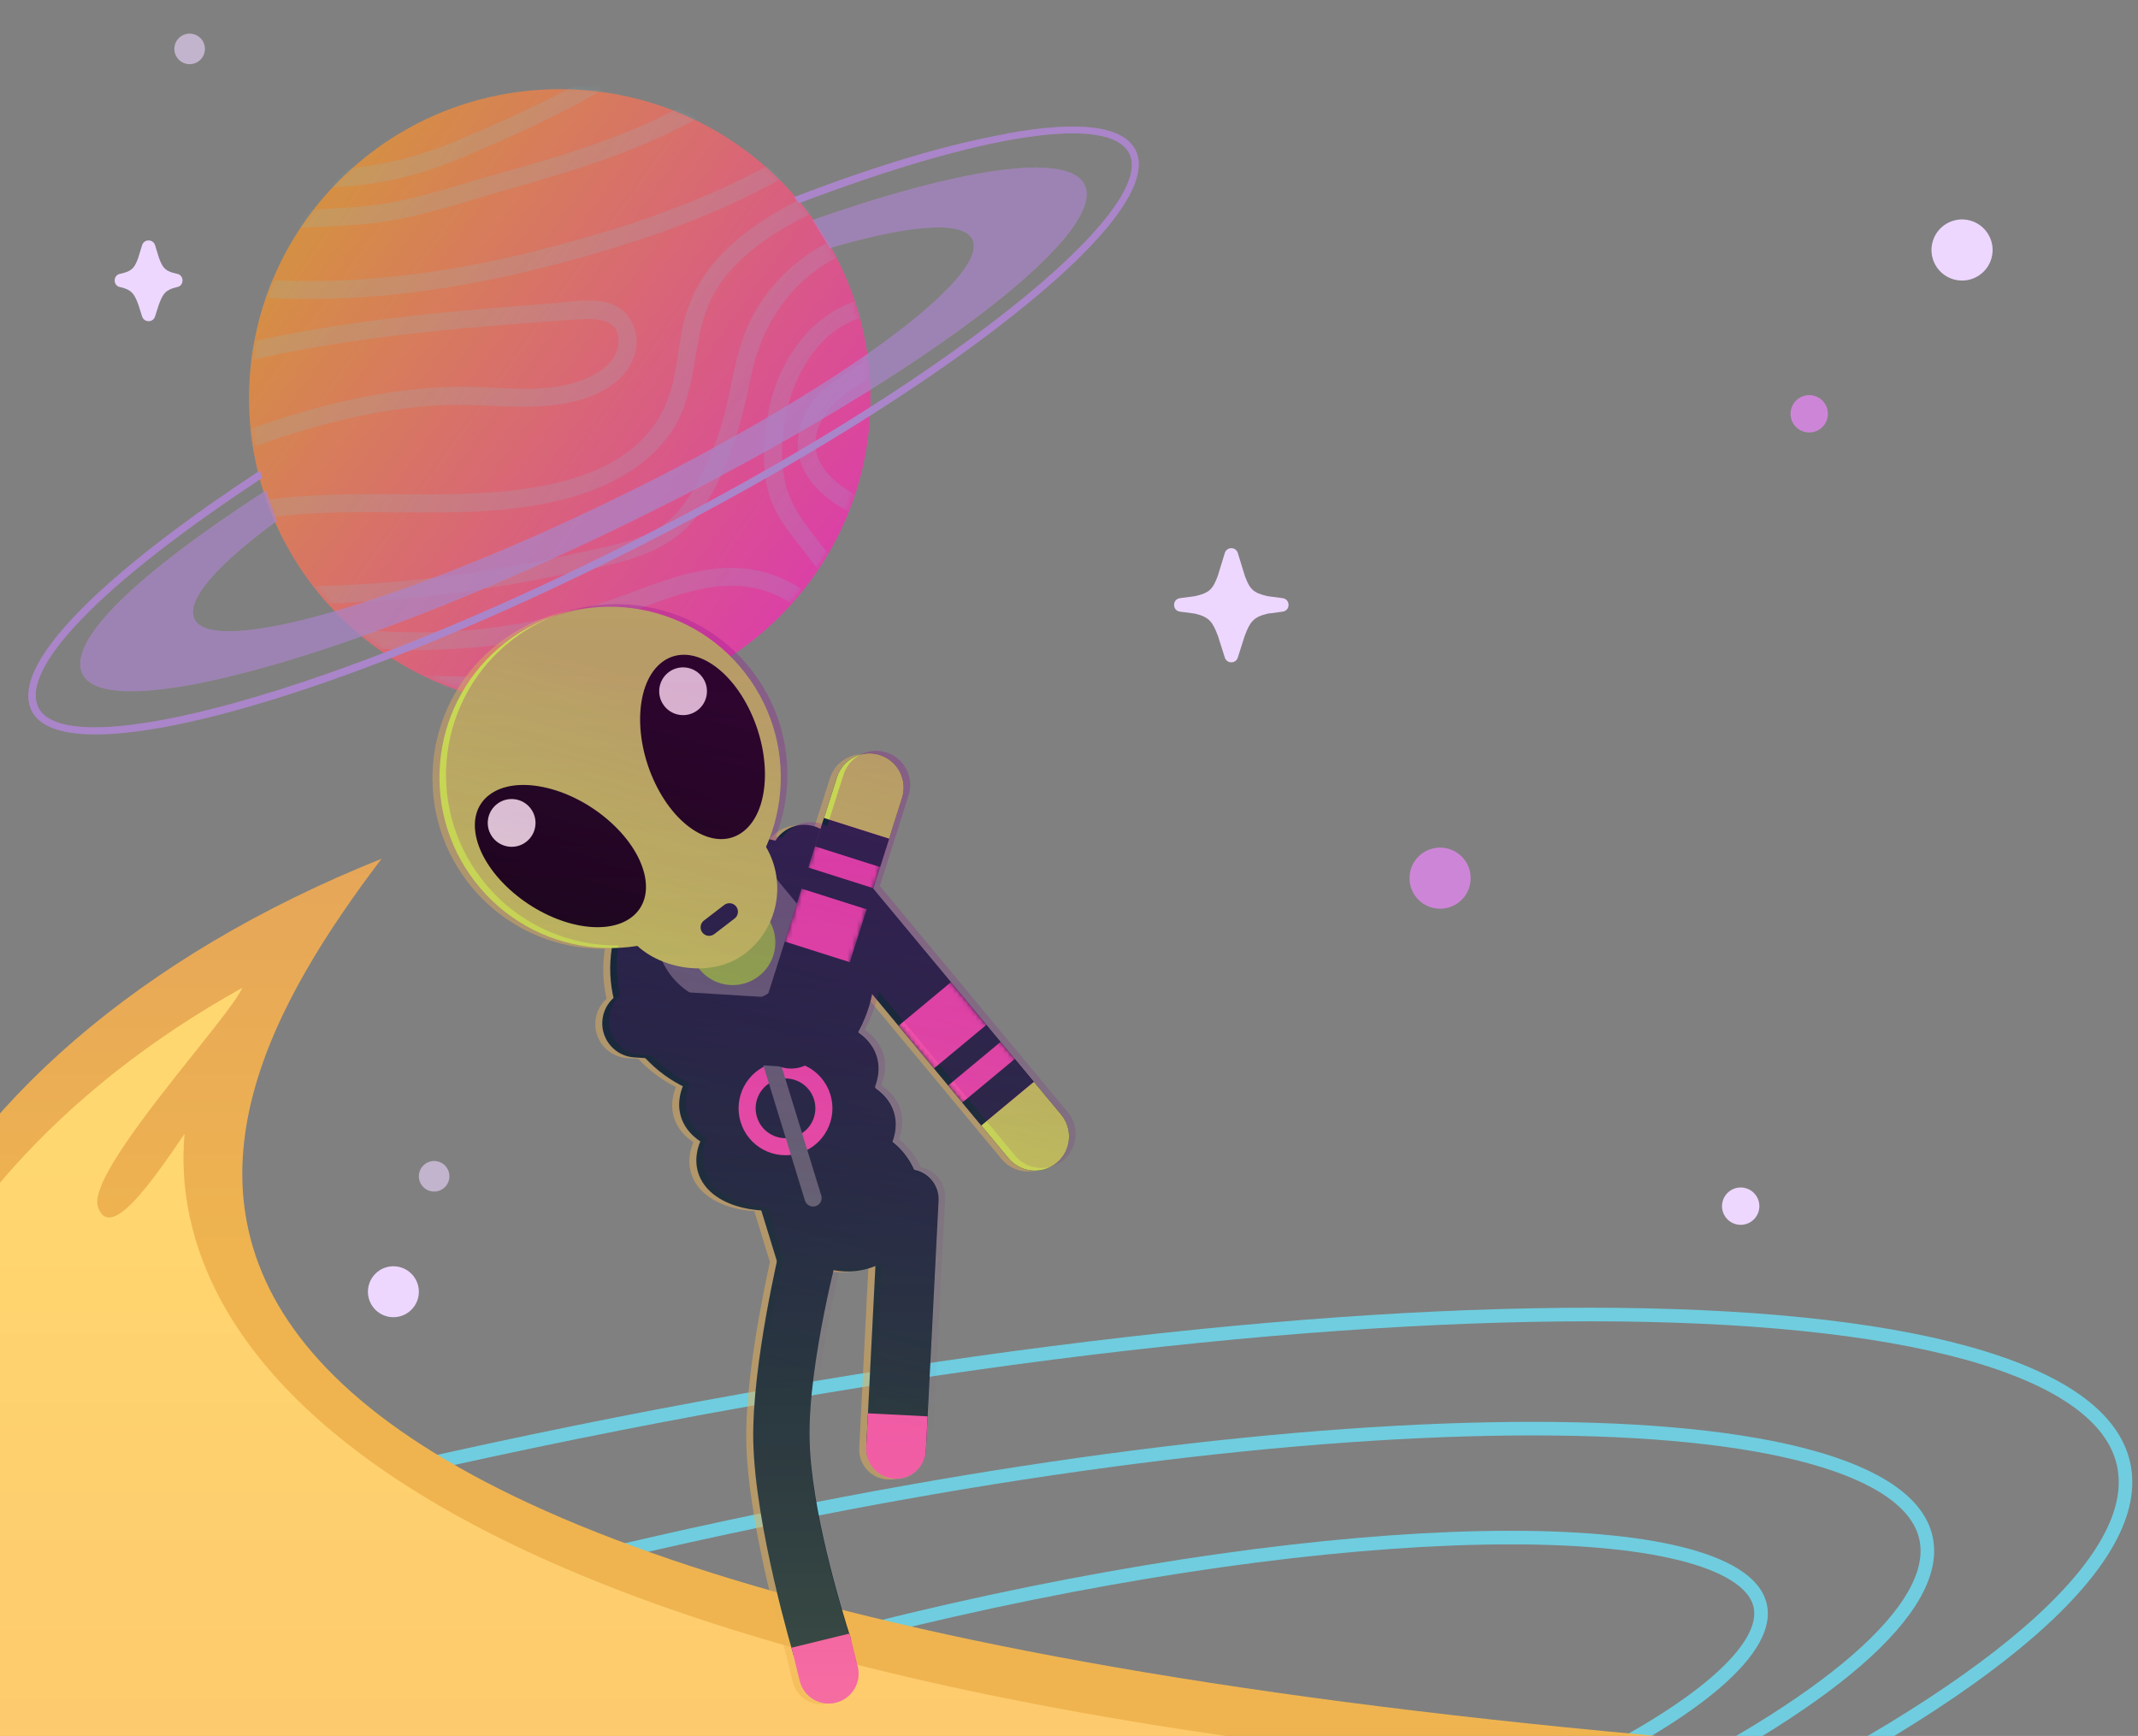<svg width="468" height="380" viewBox="0 0 468 380" fill="none" xmlns="http://www.w3.org/2000/svg">
<rect x="0" y="0" width="468" height="380" fill="#808080" stroke="none"/>
<g clip-path="url(#clip0_1787_3300)">
<path d="M464.82 320.398C465.993 325.565 464.869 331.252 461.416 337.43C457.957 343.618 452.208 350.208 444.313 357.083C428.523 370.831 404.391 385.509 373.665 400.229C312.235 429.657 224.751 459.107 125.783 481.575C26.815 504.042 -64.809 515.252 -132.924 515.232C-166.994 515.222 -195.099 512.402 -215.277 506.82C-225.367 504.028 -233.398 500.566 -239.189 496.478C-244.972 492.396 -248.441 487.753 -249.614 482.586C-250.787 477.419 -249.663 471.732 -246.21 465.554C-242.751 459.366 -237.002 452.776 -229.106 445.901C-213.317 432.153 -189.184 417.475 -158.458 402.755C-97.028 373.327 -9.545 343.877 89.423 321.409C188.391 298.942 280.016 287.732 348.131 287.752C382.201 287.762 410.305 290.582 430.483 296.164C440.574 298.956 448.604 302.418 454.396 306.506C460.178 310.588 463.647 315.231 464.82 320.398Z" stroke="#6FCDDF" stroke-width="2.973"/>
<path d="M421.57 336.59C422.411 340.294 421.614 344.403 419.09 348.919C416.56 353.446 412.341 358.289 406.517 363.36C394.87 373.5 377.048 384.345 354.324 395.231C308.898 416.993 244.188 438.778 170.97 455.4C97.751 472.022 29.978 480.312 -20.391 480.297C-45.589 480.29 -66.347 478.204 -81.23 474.086C-88.673 472.027 -94.57 469.48 -98.806 466.489C-103.033 463.506 -105.526 460.143 -106.366 456.439C-107.207 452.736 -106.411 448.626 -103.887 444.11C-101.357 439.584 -97.138 434.741 -91.314 429.67C-79.667 419.529 -61.844 408.684 -39.12 397.798C6.306 376.036 71.016 354.251 144.234 337.629C217.452 321.008 285.225 312.717 335.595 312.732C360.792 312.739 381.55 314.826 396.434 318.943C403.877 321.003 409.773 323.549 414.01 326.54C418.236 329.523 420.729 332.886 421.57 336.59Z" stroke="#6FCDDF" stroke-width="2.973"/>
<path d="M385.295 351.452C385.796 353.66 385.335 356.157 383.76 358.974C382.18 361.801 379.526 364.858 375.819 368.085C368.409 374.537 357.037 381.462 342.494 388.429C313.431 402.352 272.006 416.3 225.116 426.945C178.225 437.59 134.838 442.895 102.612 442.886C86.487 442.881 73.24 441.545 63.769 438.925C59.033 437.615 55.319 436.004 52.673 434.136C50.036 432.275 48.542 430.221 48.041 428.014C47.54 425.806 48.001 423.309 49.575 420.492C51.156 417.665 53.81 414.608 57.516 411.381C64.927 404.929 76.299 398.004 90.841 391.037C119.905 377.114 161.33 363.166 208.22 352.521C255.111 341.876 298.498 336.571 330.724 336.58C346.849 336.585 360.096 337.921 369.566 340.541C374.303 341.851 378.017 343.462 380.663 345.33C383.3 347.191 384.794 349.245 385.295 351.452Z" stroke="#6FCDDF" stroke-width="2.973"/>
<path d="M122.535 154.817C160.099 154.817 190.55 124.532 190.55 87.174C190.55 49.815 160.099 19.53 122.535 19.53C84.971 19.53 54.52 49.815 54.52 87.174C54.52 124.532 84.971 154.817 122.535 154.817Z" fill="url(#paint0_linear_1787_3300)"/>
<path d="M122.535 154.817C160.099 154.817 190.55 124.532 190.55 87.174C190.55 49.815 160.099 19.53 122.535 19.53C84.971 19.53 54.52 49.815 54.52 87.174C54.52 124.532 84.971 154.817 122.535 154.817Z" fill="#3D1266" fill-opacity="0.15"/>
<mask id="mask0_1787_3300" style="mask-type:alpha" maskUnits="userSpaceOnUse" x="54" y="19" width="137" height="136">
<path d="M122.515 154.415C159.839 154.415 190.096 124.158 190.096 86.834C190.096 49.51 159.839 19.253 122.515 19.253C85.192 19.253 54.935 49.51 54.935 86.834C54.935 124.158 85.192 154.415 122.515 154.415Z" fill="url(#paint1_linear_1787_3300)"/>
</mask>
<g mask="url(#mask0_1787_3300)">
<g style="mix-blend-mode:screen" opacity="0.3">
<g style="mix-blend-mode:screen" opacity="0.5">
<path d="M143.84 6.748C130.902 17.312 114.798 24.593 99.485 31.003C91.176 34.485 82.827 36.463 73.805 37.017C65.14 37.571 56.475 37.492 47.968 39.312C45.514 39.826 46.543 43.585 48.996 43.071C58.374 41.093 67.91 41.488 77.406 40.657C85.913 39.906 93.866 37.611 101.74 34.247C117.33 27.6 133.394 20.28 146.61 9.518C148.549 7.935 145.779 5.165 143.84 6.748V6.748Z" fill="#77CFE3"/>
</g>
<g style="mix-blend-mode:screen" opacity="0.5">
<path d="M153.771 20.715C139.567 29.341 123.581 33.931 107.715 38.402C99.445 40.736 91.136 43.625 82.589 44.812C74.003 45.999 65.338 45.564 56.751 46.949C54.259 47.344 55.327 51.103 57.78 50.708C66.643 49.283 75.665 49.877 84.567 48.452C93.154 47.107 101.542 44.218 109.851 41.844C125.678 37.373 141.585 32.665 155.75 24.078C157.886 22.773 155.948 19.41 153.771 20.715Z" fill="#77CFE3"/>
</g>
<g style="mix-blend-mode:screen" opacity="0.5">
<path d="M179.965 28.906C161.527 41.765 139.765 49.204 118.161 54.704C95.449 60.481 71.906 63.251 48.561 60.402C46.068 60.085 46.108 64.002 48.561 64.319C72.222 67.207 96.161 64.319 119.189 58.502C141.11 52.923 163.228 45.326 181.904 32.309C183.962 30.884 181.983 27.481 179.926 28.945L179.965 28.906Z" fill="#77CFE3"/>
</g>
<g style="mix-blend-mode:screen" opacity="0.5">
<path d="M132.009 66.02C128.092 65.347 123.819 66.218 119.902 66.495C114.956 66.851 110.01 67.247 105.064 67.682C84.33 69.463 63.636 72.114 43.536 77.693C41.122 78.365 42.151 82.124 44.565 81.452C62.331 76.506 80.571 73.894 98.891 72.114C107.952 71.243 117.013 70.57 126.114 69.937C130.189 69.66 135.768 69.463 135.373 75.16C135.056 79.671 130.268 82.282 126.47 83.549C118.596 86.16 109.931 84.696 101.819 84.656C93.233 84.617 84.686 85.725 76.338 87.585C67.672 89.484 59.244 92.214 50.935 95.3C43.14 98.189 34.91 100.998 27.946 105.548C21.339 109.861 15.601 116.508 14.85 124.659C14.216 131.465 17.698 138.627 24.108 141.436C26.403 142.425 28.382 139.062 26.087 138.073C18.134 134.591 17.105 124.897 21.062 117.972C25.612 110.019 34.356 106.063 42.468 102.778C59.521 95.894 77.366 89.761 95.884 88.732C104.154 88.257 112.503 89.603 120.733 88.732C127.459 88.02 135.729 85.448 138.578 78.603C140.833 73.222 138.024 67.049 132.128 66.06L132.009 66.02Z" fill="#77CFE3"/>
</g>
<g style="mix-blend-mode:screen" opacity="0.5">
<path d="M183.645 39.55C174.703 43.625 165.483 48.056 158.44 55.139C155.196 58.384 152.584 62.222 150.923 66.495C148.825 71.876 148.628 77.653 147.401 83.232C141.941 108.635 108.783 108.318 88.524 108.199C74.438 108.12 60.194 107.922 46.543 111.958C44.129 112.671 45.158 116.429 47.572 115.717C72.341 108.397 98.654 115.678 123.542 109.268C132.642 106.933 141.862 102.304 147.164 94.232C153.455 84.696 150.883 72.311 157.174 62.776C163.624 52.963 175.257 47.661 185.584 42.952C187.879 41.923 185.9 38.56 183.605 39.589L183.645 39.55Z" fill="#77CFE3"/>
</g>
<g style="mix-blend-mode:screen" opacity="0.5">
<path d="M185.822 50.984C176.959 54.308 169.401 60.599 164.891 68.948C162.24 73.815 161.053 79.078 159.984 84.459C158.797 90.434 157.215 96.25 154.603 101.789C152.11 106.973 148.985 112.75 143.88 115.757C138.776 118.764 132.089 119.753 126.352 121.059C114.046 123.908 101.543 125.926 88.96 127.113C74.558 128.498 60.036 128.775 45.594 128.023C43.062 127.904 43.101 131.821 45.594 131.94C70.957 133.206 96.478 131.307 121.366 126.124C131.891 123.947 144.869 122.563 152.031 113.62C159.351 104.441 162.121 93.203 164.495 81.966C167.107 69.581 174.822 59.254 186.89 54.704C189.225 53.833 188.196 50.075 185.862 50.945L185.822 50.984Z" fill="#77CFE3"/>
</g>
<g style="mix-blend-mode:screen" opacity="0.5">
<path d="M192.589 64.754C178.74 66.218 170.114 78.365 167.977 91.344C166.87 98.11 166.593 105.588 169.798 111.84C171.697 115.519 174.506 118.724 176.999 121.969L185.071 132.415C186.574 134.393 189.977 132.415 188.434 130.436C184.279 125.055 179.966 119.714 175.93 114.214C171.618 108.318 170.668 102.225 171.38 95.063C172.528 83.153 179.373 70.056 192.549 68.632C195.042 68.355 195.042 64.477 192.549 64.714L192.589 64.754Z" fill="#77CFE3"/>
</g>
<g style="mix-blend-mode:screen" opacity="0.5">
<path d="M193.023 111.207C185.822 108.041 175.297 102.541 179.412 92.926C181.073 89.088 184.397 86.398 187.879 84.3C190.293 82.837 193.181 81.887 192.588 78.642C192.113 76.189 188.354 77.218 188.829 79.671C188.67 78.919 179.966 85.329 179.056 86.398C176.444 89.326 174.545 93.203 174.624 97.2C174.743 106.498 183.685 111.365 191.084 114.609C193.379 115.599 195.357 112.235 193.062 111.246L193.023 111.207Z" fill="#77CFE3"/>
</g>
<g style="mix-blend-mode:screen" opacity="0.5">
<path d="M160.142 124.303C150.092 124.303 140.873 129.012 131.535 132.059C121.801 135.224 111.711 137.242 101.543 138.033C89.949 138.943 78.277 138.271 66.842 136.095C64.388 135.62 63.32 139.379 65.813 139.854C88.802 144.246 112.74 142.742 134.898 135.066C145.423 131.426 156.977 125.53 168.254 129.605C177.552 132.969 184.476 141.911 185.189 151.763C185.347 154.256 189.264 154.296 189.106 151.763C188.037 136.886 175.257 124.303 160.182 124.303H160.142Z" fill="#77CFE3"/>
</g>
<g style="mix-blend-mode:screen" opacity="0.5">
<path d="M162.794 145.393C156.859 143.771 150.963 144.602 144.988 145.393C138.183 146.303 131.337 147.015 124.453 147.451C111 148.361 97.507 148.321 84.054 147.451C81.561 147.292 81.561 151.209 84.054 151.368C97.072 152.199 110.129 152.238 123.147 151.407C129.557 151.012 135.927 150.418 142.298 149.587C148.747 148.756 155.315 147.332 161.725 149.112C164.139 149.785 165.207 146.026 162.754 145.353L162.794 145.393Z" fill="#77CFE3"/>
</g>
</g>
</g>
<path d="M220.282 29.296C207.185 31.684 192.653 35.944 173.86 43.141C174.127 43.407 174.393 43.94 174.926 44.472C215.342 29.089 242.827 25.033 247.192 33.594C250.262 39.631 240.712 52.047 220.964 67.669C200.671 83.769 171.851 101.608 139.791 117.878C107.765 134.149 76.387 146.94 51.421 153.864C27.172 160.583 11.517 160.993 8.447 154.955C4.156 146.509 21.92 127.965 57.252 104.717C57.305 104.682 57.357 104.648 57.41 104.614L56.877 103.017C27.136 122.527 1.353 144.552 6.981 155.672C8.481 158.605 12.199 160.208 17.792 160.652C38.972 162.255 86.892 146.53 140.507 119.277C172.636 102.939 201.558 85.065 221.919 68.897C242.588 52.525 252.07 39.7 248.557 32.844C245.862 27.557 236.346 26.329 220.214 29.262L220.282 29.296Z" fill="#D5A6FB"/>
<path d="M220.282 29.296C207.185 31.684 192.653 35.944 173.86 43.141C174.127 43.407 174.393 43.94 174.926 44.472C215.342 29.089 242.827 25.033 247.192 33.594C250.262 39.631 240.712 52.047 220.964 67.669C200.671 83.769 171.851 101.608 139.791 117.878C107.765 134.149 76.387 146.94 51.421 153.864C27.172 160.583 11.517 160.993 8.447 154.955C4.156 146.509 21.92 127.965 57.252 104.717C57.305 104.682 57.357 104.648 57.41 104.614L56.877 103.017C27.136 122.527 1.353 144.552 6.981 155.672C8.481 158.605 12.199 160.208 17.792 160.652C38.972 162.255 86.892 146.53 140.507 119.277C172.636 102.939 201.558 85.065 221.919 68.897C242.588 52.525 252.07 39.7 248.557 32.844C245.862 27.557 236.346 26.329 220.214 29.262L220.282 29.296Z" fill="black" fill-opacity="0.2"/>
<g opacity="0.7">
<path d="M177.892 48.147L181.624 54.313C198.953 49.23 210.774 48.181 212.854 52.411C216.88 60.701 182.05 86.013 135.042 108.971C88.034 131.93 46.654 143.835 42.594 135.546C40.616 131.52 47.144 123.909 60.618 114.016L58.22 107.353C29.837 125.74 14.553 140.356 18.067 147.554C23.559 158.811 77.151 143.972 137.703 114.395C198.288 84.819 242.908 51.695 237.416 40.438C233.834 33.103 209.818 36.856 176.728 48.556L177.892 48.147Z" fill="#D5A6FB"/>
<path d="M177.892 48.147L181.624 54.313C198.953 49.23 210.774 48.181 212.854 52.411C216.88 60.701 182.05 86.013 135.042 108.971C88.034 131.93 46.654 143.835 42.594 135.546C40.616 131.52 47.144 123.909 60.618 114.016L58.22 107.353C29.837 125.74 14.553 140.356 18.067 147.554C23.559 158.811 77.151 143.972 137.703 114.395C198.288 84.819 242.908 51.695 237.416 40.438C233.834 33.103 209.818 36.856 176.728 48.556L177.892 48.147Z" fill="black" fill-opacity="0.2"/>
</g>
<path fill-rule="evenodd" clip-rule="evenodd" d="M310.049 394.591L310.193 398.644L329.148 394.591H347.369V390.696L387.533 382.109C-12.005 350.743 37.423 248.943 83.51 187.99C-22.831 230.526 -65.604 320.216 -2.292 391.319L171.763 386.936L172.036 394.591H310.049Z" fill="url(#paint2_linear_1787_3300)"/>
<path fill-rule="evenodd" clip-rule="evenodd" d="M-20.039 395.752C-51.033 340.373 -28.516 261.58 53.034 216.237C52.028 218.57 47.624 224.096 42.401 230.648L42.401 230.648C32.532 243.03 19.74 259.078 21.442 264.182C24.043 271.987 33.335 258.607 40.397 248.2C36.456 292.428 79.049 373.024 380.1 390.92L216.858 392.891C231.541 395.03 247.411 397.045 264.157 398.751L264.157 411.689H126.685L126.153 393.986L-20.039 395.752Z" fill="url(#paint3_linear_1787_3300)"/>
<path fill-rule="evenodd" clip-rule="evenodd" d="M270.951 121.049C270.52 119.65 268.54 119.65 268.109 121.049L266.544 126.131C265.464 129.002 264.724 129.778 261.603 130.502L258.29 130.943C256.57 131.172 256.57 133.661 258.29 133.89L261.596 134.331C264.735 135.074 265.469 136.207 266.556 139.107L266.564 139.087L268.113 143.951C268.553 145.332 270.507 145.332 270.946 143.951L272.496 139.087L272.503 139.107C273.591 136.207 274.325 135.074 277.463 134.331L280.769 133.89C282.49 133.661 282.49 131.172 280.769 130.943L277.457 130.502C274.335 129.778 273.595 129.002 272.515 126.131L270.951 121.049Z" fill="#EDD7FF"/>
<path fill-rule="evenodd" clip-rule="evenodd" d="M33.946 53.682C33.515 52.284 31.535 52.284 31.104 53.682L30.222 56.548C29.39 58.761 28.819 59.359 26.413 59.917L26.387 59.92C24.667 60.149 24.667 62.638 26.387 62.867L26.406 62.87C28.828 63.443 29.393 64.317 30.232 66.553L30.238 66.538L31.109 69.272C31.549 70.653 33.502 70.653 33.942 69.272L34.813 66.538L34.818 66.553C35.657 64.317 36.223 63.443 38.644 62.87L38.663 62.867C40.383 62.638 40.383 60.149 38.663 59.92L38.638 59.917C36.231 59.359 35.661 58.76 34.828 56.546L33.946 53.682Z" fill="#EDD7FF"/>
<circle opacity="0.6" cx="41.512" cy="10.705" r="3.345" fill="#EDD7FF"/>
<circle cx="86.112" cy="282.765" r="5.575" fill="#EDD7FF"/>
<circle cx="381.031" cy="264.031" r="4.088" transform="rotate(105.473 381.031 264.031)" fill="#EDD7FF"/>
<circle cx="429.484" cy="54.726" r="6.69" transform="rotate(105.473 429.484 54.726)" fill="#EDD7FF"/>
<circle cx="315.232" cy="192.232" r="6.69" transform="rotate(105.473 315.232 192.232)" fill="#CD86D7"/>
<circle opacity="0.6" cx="95.032" cy="257.492" r="3.345" fill="#EDD7FF"/>
<circle cx="396.033" cy="90.586" r="4.088" transform="rotate(105.473 396.033 90.586)" fill="#CD86D7"/>
<path opacity="0.5" d="M166.846 183.874C171.403 172.112 169.893 158.324 161.647 147.588C149.08 131.225 125.628 128.148 109.265 140.715C92.902 153.282 89.825 176.734 102.392 193.097C109.825 202.776 121.067 207.806 132.398 207.7C131.832 211.248 131.926 214.947 132.77 218.624C131.368 219.888 130.441 221.68 130.315 223.713C130.06 227.832 133.193 231.377 137.311 231.631L139.715 231.78C142.077 234.325 144.871 236.41 147.942 237.952C147.055 240.196 146.868 242.478 147.53 244.629C148.207 246.83 149.696 248.646 151.765 250.014C150.823 252.309 150.613 254.648 151.29 256.849C152.782 261.698 158.212 264.676 165.11 265.126L168.534 276.256C166.897 283.677 163.117 302.346 163.354 315.48C163.659 332.33 170.579 356.991 171.945 361.703L173.508 368.108C174.365 371.615 177.902 373.765 181.41 372.908C184.918 372.052 187.067 368.514 186.21 365.007L184.438 357.748L184.352 357.769C181.743 349.426 175.929 329.518 175.667 315.028C175.452 303.148 178.902 286.724 180.92 278.2C182.107 278.435 183.341 278.538 184.603 278.491C186.547 278.42 188.396 278.002 190.094 277.299L188.081 317.008C187.898 320.614 190.673 323.685 194.279 323.868C197.885 324.051 200.956 321.276 201.139 317.67L201.147 317.514L201.149 317.483L203.91 263.011C204.078 259.696 201.746 256.833 198.567 256.251C197.504 253.828 195.857 251.729 193.809 250.124C194.624 247.951 194.777 245.747 194.137 243.667C193.484 241.544 192.075 239.779 190.119 238.428L189.999 238.038C190.857 235.821 191.03 233.57 190.377 231.447C189.724 229.324 188.316 227.559 186.359 226.209L186.322 226.086C187.754 223.5 188.79 220.698 189.379 217.779L219.254 253.734C220.733 255.513 222.862 256.431 225.007 256.431C225.32 256.431 225.632 256.411 225.943 256.372C227.308 256.2 228.641 255.65 229.777 254.706C232.95 252.069 233.385 247.358 230.748 244.184L189.615 194.681L195.918 174.835C197.167 170.902 194.992 166.701 191.059 165.452C188.601 164.671 186.039 165.228 184.157 166.716C183.636 167.128 183.167 167.612 182.767 168.158C182.301 168.795 181.929 169.517 181.677 170.311L178.083 181.626C175.474 180.206 172.155 180.428 169.732 182.442C169.116 182.954 168.603 183.544 168.196 184.185C167.749 184.071 167.299 183.967 166.846 183.874Z" fill="url(#paint4_linear_1787_3300)"/>
<path d="M183.862 272.39C183.73 268.803 180.7 266.002 177.094 266.134C173.488 266.267 170.671 269.282 170.803 272.869C170.803 272.869 164.585 298.584 164.887 315.315C165.225 334.013 173.71 362.332 173.71 362.332L186.291 358.895C183.945 351.51 177.477 330.165 177.2 314.863C176.898 298.132 183.862 272.39 183.862 272.39Z" fill="#0F2437"/>
<path d="M187.744 364.841C188.6 368.349 186.451 371.886 182.943 372.743V372.743C179.436 373.599 175.898 371.45 175.042 367.942L173.269 360.684L185.971 357.583L187.744 364.841Z" fill="#F74CAD"/>
<path d="M195.821 323.516C199.427 323.699 202.499 320.924 202.681 317.318L205.443 262.846C205.625 259.24 202.85 256.169 199.245 255.986C195.639 255.803 192.567 258.578 192.384 262.184L189.623 316.656C189.44 320.262 192.215 323.334 195.821 323.516Z" fill="#0F2437"/>
<path d="M202.672 317.505C202.489 321.111 199.418 323.886 195.812 323.703V323.703C192.206 323.52 189.431 320.449 189.614 316.843L189.992 309.381L203.05 310.043L202.672 317.505Z" fill="#F74CAD"/>
<circle cx="185.554" cy="262.46" r="15.877" transform="rotate(-2.101 185.554 262.46)" fill="#0F2437"/>
<path d="M152.565 219.204C149.987 210.823 154.691 201.938 163.072 199.36V199.36C171.453 196.781 180.337 201.485 182.915 209.866L201.041 268.781L170.691 278.118L152.565 219.204Z" fill="#0F2437"/>
<ellipse cx="174.246" cy="250.093" rx="22.415" ry="14.009" transform="rotate(-17.101 174.246 250.093)" fill="#0F2437"/>
<ellipse cx="170.487" cy="237.873" rx="22.415" ry="14.009" transform="rotate(-17.101 170.487 237.873)" fill="#0F2437"/>
<ellipse cx="162.183" cy="211.515" rx="22.415" ry="22.322" transform="rotate(-17.101 162.183 211.515)" fill="#0F2437"/>
<ellipse cx="162.525" cy="211.996" rx="28.952" ry="28.86" transform="rotate(-17.101 162.525 211.996)" fill="#0F2437"/>
<ellipse cx="159.765" cy="203.659" rx="16.25" ry="16.157" transform="rotate(-17.101 159.765 203.659)" fill="#5B6571"/>
<circle cx="160.383" cy="206.303" r="9.339" transform="rotate(-17.101 160.383 206.303)" fill="#8FC23F"/>
<circle cx="171.945" cy="242.613" r="8.405" transform="rotate(-17.101 171.945 242.613)" stroke="#F74CAD" stroke-width="3.736"/>
<path d="M179.772 261.702C180.075 262.688 179.522 263.733 178.536 264.037V264.037C177.55 264.34 176.505 263.787 176.201 262.801L162.799 219.239L166.37 218.141L179.772 261.702Z" fill="#5B6571"/>
<path d="M220.787 253.569C223.424 256.742 228.135 257.177 231.309 254.54V254.54C234.482 251.903 234.917 247.193 232.28 244.019L181.786 183.248C179.149 180.075 174.438 179.64 171.264 182.277V182.277C168.091 184.914 167.655 189.624 170.293 192.798L220.787 253.569Z" fill="#0F2437"/>
<mask id="mask1_1787_3300" style="mask-type:alpha" maskUnits="userSpaceOnUse" x="168" y="180" width="66" height="77">
<path d="M231.19 254.397C228.016 257.034 223.306 256.599 220.669 253.425L170.174 192.654C167.537 189.48 167.972 184.77 171.146 182.133C174.32 179.496 179.03 179.931 181.667 183.105L232.162 243.875C234.799 247.049 234.364 251.759 231.19 254.397Z" fill="#FEBE40"/>
</mask>
<g mask="url(#mask1_1787_3300)">
<path d="M215.297 246.96L226.791 237.41L219.031 228.072L207.538 237.622L215.297 246.96Z" fill="#F74CAD"/>
<path d="M204.433 233.886L215.927 224.337L208.167 214.998L196.674 224.548L204.433 233.886Z" fill="#F74CAD"/>
</g>
<path d="M214.819 246.385L210.641 241.357L222.134 231.807L226.312 236.836L214.819 246.385Z" fill="#0F2437"/>
<path d="M232.281 244.019C234.918 247.193 234.483 251.903 231.309 254.54V254.54C228.136 257.177 223.425 256.742 220.788 253.569L214.819 246.385L226.312 236.836L232.281 244.019Z" fill="#C9DB53"/>
<rect x="98.169" y="153.546" width="35.863" height="83.307" rx="17.932" transform="rotate(-37.525 98.169 153.546)" fill="#C9DB53"/>
<circle cx="133.553" cy="170.177" r="37.358" transform="rotate(-37.525 133.553 170.177)" fill="#C9DB53"/>
<ellipse rx="13.075" ry="20.547" transform="matrix(0.793 -0.609 0.759 0.651 122.673 187.398)" fill="black"/>
<ellipse cx="111.995" cy="180.139" rx="5.227" ry="5.23" transform="rotate(-37.525 111.995 180.139)" fill="#F5F6E8"/>
<ellipse rx="13.075" ry="20.547" transform="matrix(-0.793 0.609 0.433 0.902 153.782 163.506)" fill="black"/>
<ellipse rx="5.227" ry="5.23" transform="matrix(-0.793 0.609 0.609 0.793 149.523 151.317)" fill="#F5F6E8"/>
<path d="M158.529 198.099C159.347 197.47 160.52 197.624 161.148 198.442V198.442C161.777 199.26 161.623 200.433 160.805 201.061L156.36 204.475C155.542 205.103 154.37 204.949 153.741 204.131V204.131C153.113 203.313 153.267 202.14 154.085 201.512L158.529 198.099Z" fill="#0F2437"/>
<path d="M197.451 174.669C198.701 170.737 196.525 166.536 192.592 165.287V165.287C188.66 164.038 184.459 166.213 183.21 170.146L166.048 224.178C164.799 228.111 166.974 232.311 170.907 233.561V233.561C174.84 234.81 179.04 232.634 180.289 228.701L197.451 174.669Z" fill="#0F2437"/>
<path d="M171.753 233.5C175.872 233.755 179.417 230.622 179.671 226.504V226.504C179.926 222.385 176.794 218.84 172.675 218.586L139.766 216.552C135.648 216.297 132.103 219.43 131.848 223.548V223.548C131.593 227.667 134.726 231.212 138.844 231.466L171.753 233.5Z" fill="#0F2437"/>
<mask id="mask2_1787_3300" style="mask-type:alpha" maskUnits="userSpaceOnUse" x="158" y="165" width="40" height="91">
<path d="M192.536 165.465C196.469 166.714 198.644 170.914 197.395 174.847L173.477 250.151C172.228 254.084 168.027 256.259 164.094 255.01C160.161 253.761 157.986 249.56 159.235 245.628L183.153 170.324C184.403 166.391 188.603 164.216 192.536 165.465Z" fill="#FEBE40"/>
</mask>
<g mask="url(#mask2_1787_3300)">
<path d="M194.85 182.858L180.608 178.335L176.933 189.906L191.175 194.43L194.85 182.858Z" fill="#F74CAD"/>
<path d="M189.705 199.058L175.463 194.535L171.788 206.106L186.03 210.63L189.705 199.058Z" fill="#F74CAD"/>
</g>
<path d="M194.625 183.57L192.645 189.801L178.404 185.278L180.383 179.047L194.625 183.57Z" fill="#0F2437"/>
<path d="M183.21 170.146C184.459 166.213 188.66 164.037 192.593 165.287V165.287C196.525 166.536 198.701 170.736 197.452 174.669L194.625 183.57L180.383 179.047L183.21 170.146Z" fill="#C9DB53"/>
<path opacity="0.2" d="M168.332 183.874C172.89 172.112 171.379 158.324 163.134 147.588C150.567 131.225 127.114 128.148 110.751 140.715C94.388 153.282 91.311 176.734 103.878 193.097C111.312 202.776 122.554 207.806 133.884 207.7C133.319 211.248 133.412 214.947 134.257 218.624C132.854 219.888 131.927 221.68 131.801 223.713C131.547 227.832 134.679 231.377 138.798 231.631L141.201 231.78C143.563 234.325 146.357 236.41 149.429 237.952C148.541 240.196 148.355 242.478 149.017 244.629C149.694 246.83 151.183 248.646 153.252 250.014C152.31 252.309 152.099 254.648 152.776 256.849C154.268 261.698 159.698 264.676 166.596 265.126L170.021 276.256C168.384 283.677 164.603 302.346 164.841 315.48C165.145 332.33 172.066 356.991 173.431 361.703L174.995 368.108C175.851 371.615 179.389 373.765 182.897 372.908C186.404 372.052 188.553 368.514 187.697 365.007L185.925 357.748L185.838 357.769C183.23 349.426 177.416 329.518 177.154 315.028C176.939 303.148 180.388 286.724 182.406 278.2C183.594 278.435 184.827 278.538 186.09 278.491C188.033 278.42 189.883 278.002 191.58 277.299L189.567 317.008C189.385 320.614 192.16 323.685 195.766 323.868C199.372 324.051 202.443 321.276 202.626 317.67L202.634 317.514L202.635 317.483L205.397 263.011C205.565 259.696 203.233 256.833 200.053 256.251C198.991 253.828 197.344 251.729 195.296 250.124C196.11 247.951 196.263 245.747 195.623 243.667C194.97 241.544 193.562 239.779 191.605 238.428L191.485 238.038C192.344 235.821 192.517 233.57 191.864 231.447C191.21 229.324 189.802 227.559 187.846 226.209L187.808 226.086C189.241 223.5 190.277 220.698 190.865 217.779L220.741 253.734C222.219 255.513 224.349 256.431 226.494 256.431C226.806 256.431 227.119 256.411 227.43 256.372C228.794 256.2 230.127 255.65 231.263 254.706C234.437 252.069 234.872 247.358 232.235 244.184L191.101 194.681L197.405 174.835C198.654 170.902 196.479 166.701 192.546 165.452C190.088 164.671 187.525 165.228 185.644 166.716C185.123 167.128 184.654 167.612 184.254 168.158C183.788 168.795 183.415 169.517 183.163 170.311L179.569 181.626C176.961 180.206 173.641 180.428 171.218 182.442C170.602 182.954 170.089 183.544 169.682 184.185C169.235 184.071 168.785 183.967 168.332 183.874Z" fill="url(#paint5_linear_1787_3300)"/>
<g style="mix-blend-mode:soft-light" opacity="0.3">
<path d="M169.819 183.131C174.377 171.368 172.866 157.581 164.621 146.845C152.054 130.482 128.601 127.404 112.238 139.972C95.875 152.539 92.798 175.991 105.365 192.354C112.798 202.033 124.04 207.063 135.371 206.957C134.806 210.505 134.899 214.204 135.743 217.881C134.341 219.145 133.414 220.937 133.288 222.97C133.034 227.088 136.166 230.634 140.284 230.888L142.688 231.037C145.05 233.582 147.844 235.666 150.916 237.209C150.028 239.453 149.842 241.735 150.503 243.886C151.181 246.087 152.67 247.902 154.739 249.271C153.797 251.566 153.586 253.905 154.263 256.106C155.755 260.954 161.185 263.933 168.083 264.382L171.507 275.512C169.871 282.933 166.09 301.603 166.328 314.737C166.632 331.586 173.553 356.248 174.918 360.96L176.482 367.364C177.338 370.872 180.876 373.021 184.383 372.165C187.891 371.308 190.04 367.771 189.184 364.263L187.412 357.005L187.325 357.026C184.717 348.683 178.902 328.774 178.641 314.285C178.426 302.405 181.875 285.981 183.893 277.456C185.08 277.692 186.314 277.794 187.576 277.748C189.52 277.677 191.37 277.259 193.067 276.556L191.054 316.265C190.871 319.871 193.646 322.942 197.252 323.125C200.858 323.308 203.93 320.533 204.113 316.927L204.12 316.77L204.122 316.74L206.883 262.268C207.051 258.953 204.719 256.09 201.54 255.507C200.478 253.085 198.83 250.986 196.783 249.381C197.597 247.207 197.75 245.004 197.11 242.924C196.457 240.8 195.049 239.036 193.092 237.685L192.972 237.294C193.831 235.078 194.004 232.827 193.351 230.704C192.697 228.58 191.289 226.816 189.333 225.465L189.295 225.343C190.727 222.756 191.764 219.954 192.352 217.035L222.228 252.991C223.706 254.77 225.836 255.688 227.981 255.687C228.293 255.687 228.606 255.668 228.917 255.629C230.281 255.457 231.614 254.906 232.75 253.962C235.924 251.325 236.359 246.615 233.722 243.441L192.588 193.937L198.892 174.091C200.141 170.159 197.965 165.958 194.033 164.709C191.575 163.928 189.012 164.485 187.131 165.973C186.609 166.385 186.14 166.869 185.74 167.415C185.274 168.052 184.902 168.774 184.65 169.568L181.056 180.883C178.448 179.463 175.128 179.685 172.705 181.699C172.089 182.21 171.576 182.8 171.169 183.442C170.722 183.328 170.272 183.224 169.819 183.131Z" fill="url(#paint6_linear_1787_3300)"/>
</g>
</g>
<defs>
<linearGradient id="paint0_linear_1787_3300" x1="65.606" y1="44.218" x2="179.991" y2="125.91" gradientUnits="userSpaceOnUse">
<stop stop-color="#F0A93A"/>
<stop offset="1" stop-color="#F748B2"/>
</linearGradient>
<linearGradient id="paint1_linear_1787_3300" x1="65.949" y1="43.918" x2="180.025" y2="124.944" gradientUnits="userSpaceOnUse">
<stop stop-color="#F0A93A"/>
<stop offset="1" stop-color="#F748B2"/>
</linearGradient>
<linearGradient id="paint2_linear_1787_3300" x1="13.637" y1="383.487" x2="13.637" y2="44.527" gradientUnits="userSpaceOnUse">
<stop offset="0.318" stop-color="#EFB450"/>
<stop offset="1" stop-color="#D68F67"/>
</linearGradient>
<linearGradient id="paint3_linear_1787_3300" x1="173.364" y1="252.137" x2="173.364" y2="411.689" gradientUnits="userSpaceOnUse">
<stop stop-color="#FFD770"/>
<stop offset="1" stop-color="#FDC76C"/>
</linearGradient>
<linearGradient id="paint4_linear_1787_3300" x1="163.567" y1="132.983" x2="163.567" y2="373.096" gradientUnits="userSpaceOnUse">
<stop stop-color="#D7A75E"/>
<stop offset="1" stop-color="#EFB450"/>
</linearGradient>
<linearGradient id="paint5_linear_1787_3300" x1="165.053" y1="132.983" x2="165.053" y2="373.096" gradientUnits="userSpaceOnUse">
<stop stop-color="#6F1082" stop-opacity="0"/>
<stop offset="1" stop-color="#EDEF73"/>
</linearGradient>
<linearGradient id="paint6_linear_1787_3300" x1="189.064" y1="161.973" x2="150.41" y2="298.747" gradientUnits="userSpaceOnUse">
<stop stop-color="#950F97"/>
<stop offset="1" stop-color="#6F1082" stop-opacity="0"/>
</linearGradient>
<clipPath id="clip0_1787_3300">
<rect width="468" height="380" fill="white"/>
</clipPath>
</defs>
</svg>
